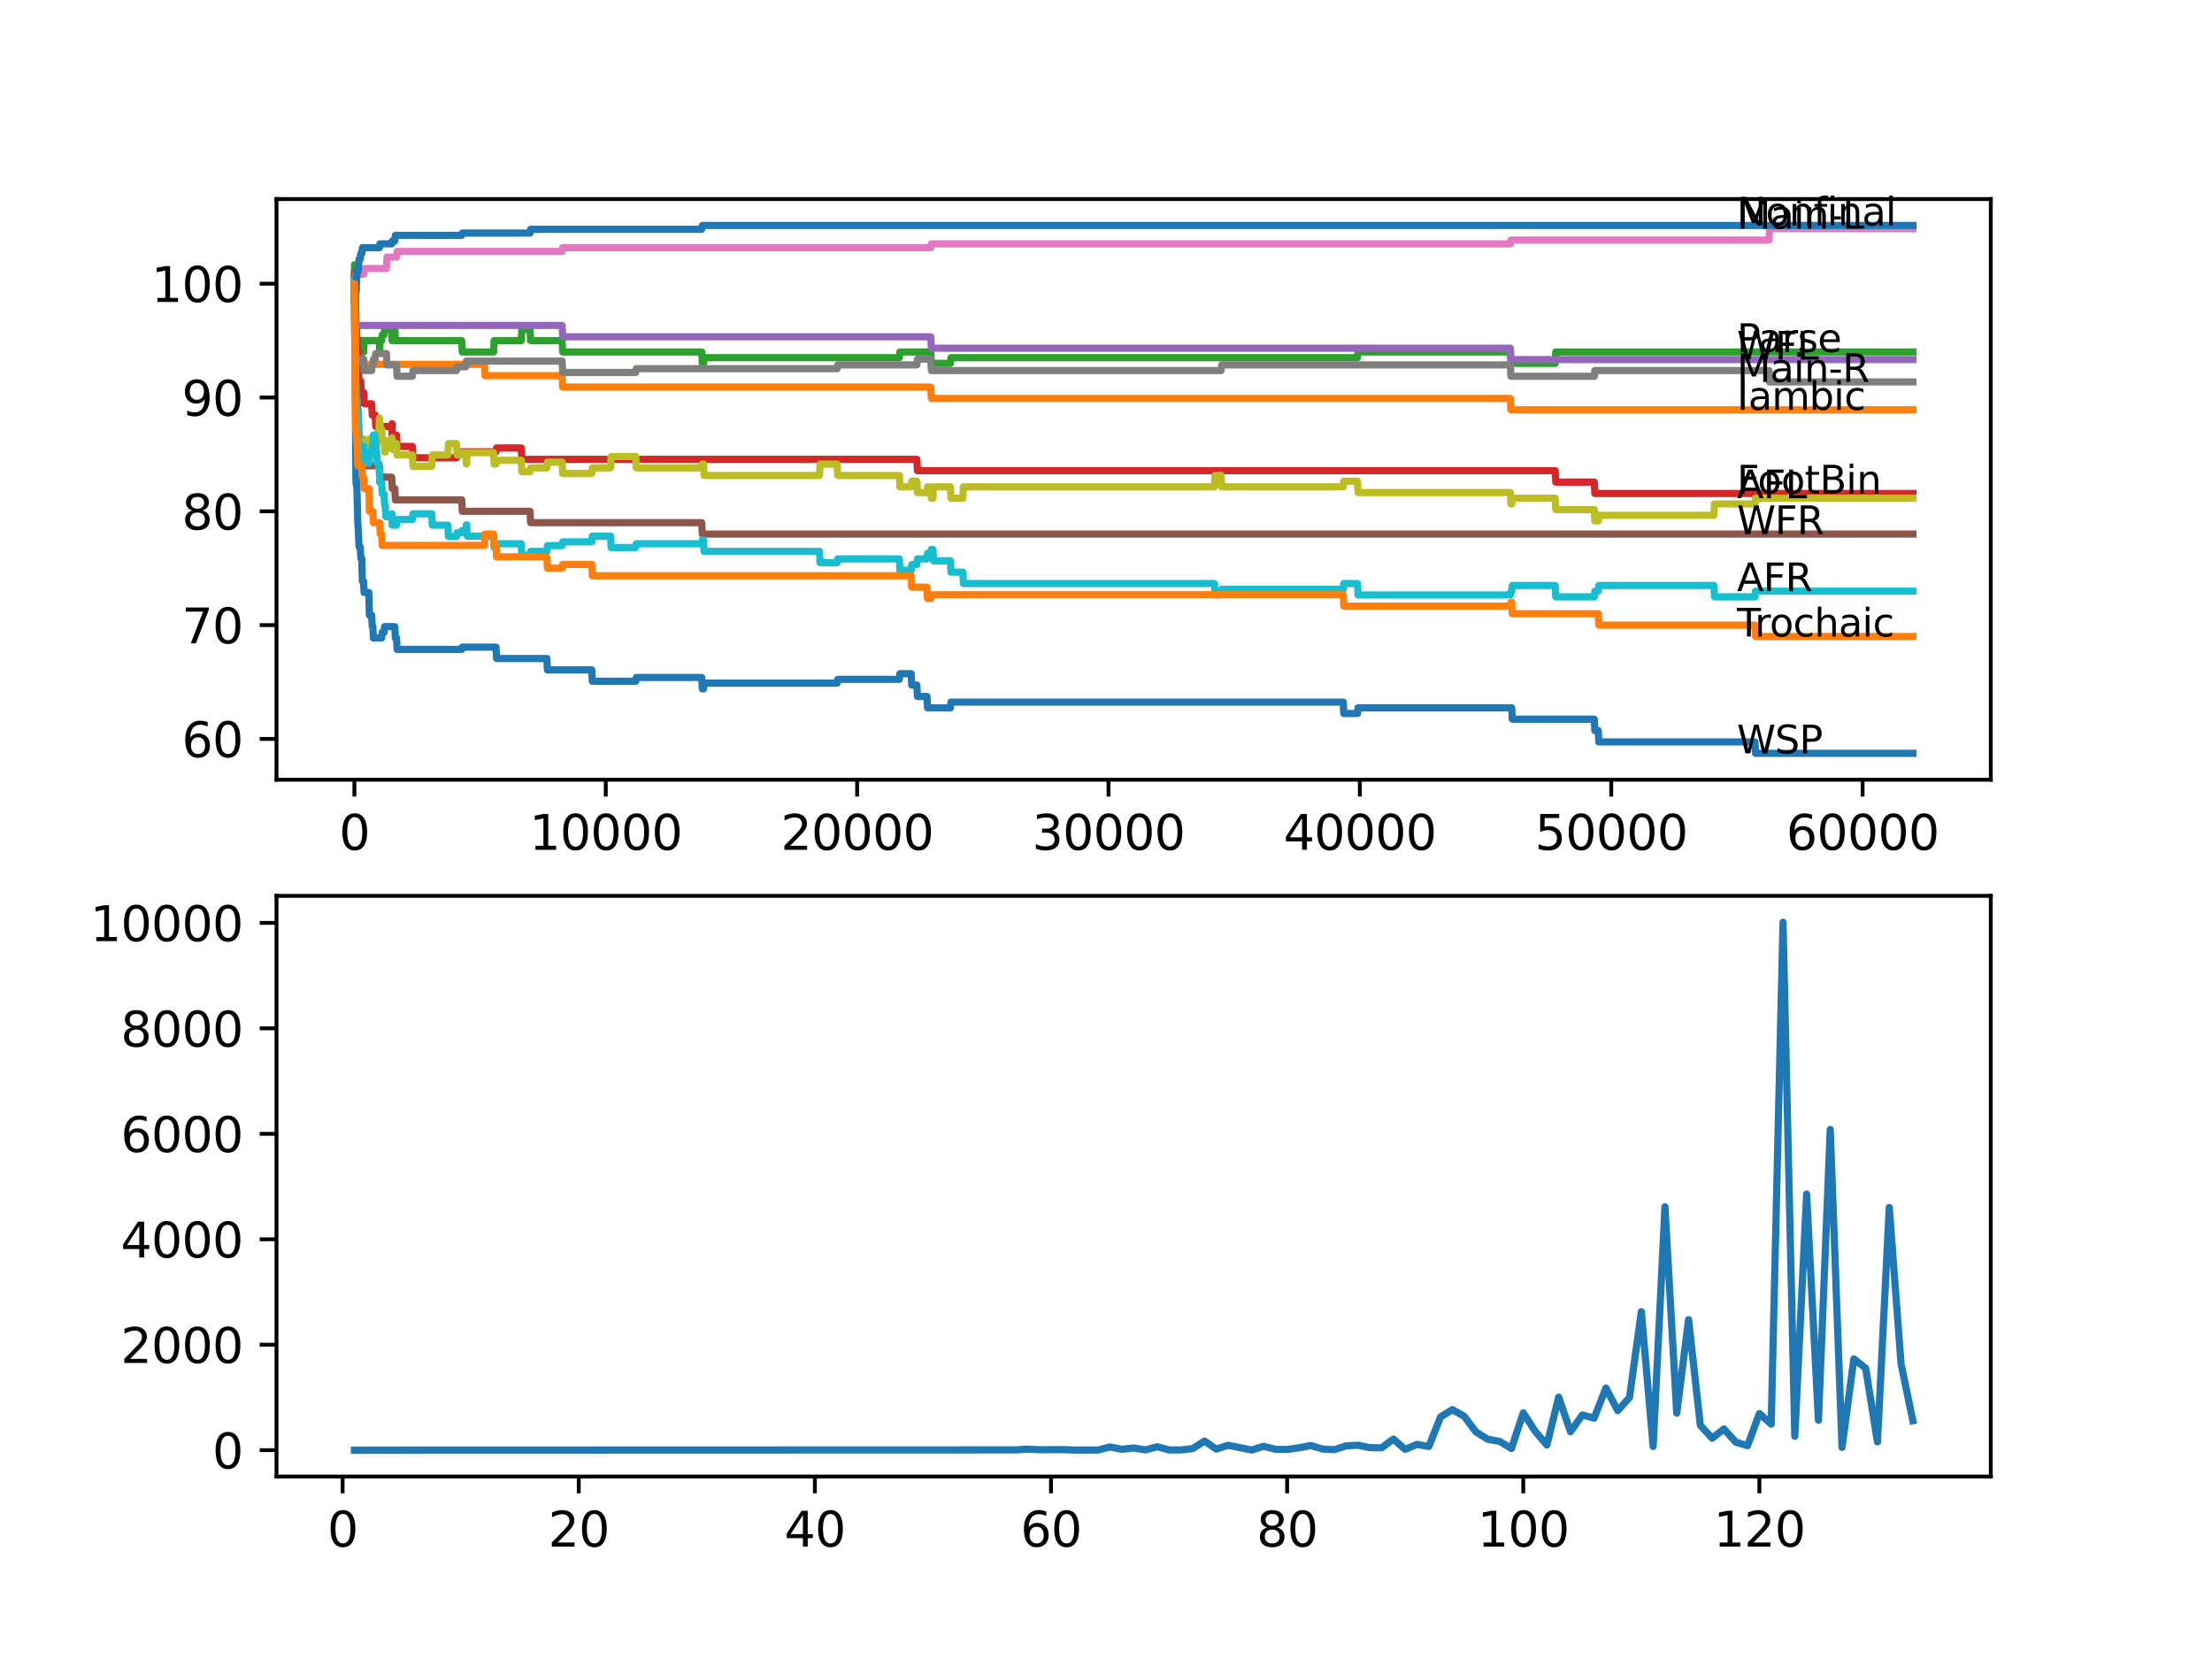 <?xml version="1.0" encoding="utf-8" standalone="no"?>
<!DOCTYPE svg PUBLIC "-//W3C//DTD SVG 1.1//EN"
  "http://www.w3.org/Graphics/SVG/1.1/DTD/svg11.dtd">
<svg xmlns:xlink="http://www.w3.org/1999/xlink" width="460.8pt" height="345.6pt" viewBox="0 0 460.8 345.6" xmlns="http://www.w3.org/2000/svg" version="1.1">
 <defs>
  <style type="text/css">*{stroke-linejoin: round; stroke-linecap: butt}</style>
 </defs>
 <g id="figure_1">
  <g id="patch_1">
   <path d="M 0 345.6 
L 460.8 345.6 
L 460.8 0 
L 0 0 
z
" style="fill: #ffffff"/>
  </g>
  <g id="axes_1">
   <g id="patch_2">
    <path d="M 57.6 162.432 
L 414.72 162.432 
L 414.72 41.472 
L 57.6 41.472 
z
" style="fill: #ffffff"/>
   </g>
   <g id="matplotlib.axis_1">
    <g id="xtick_1">
     <g id="line2d_1">
      <defs>
       <path id="m20000d097a" d="M 0 0 
L 0 3.5 
" style="stroke: #000000; stroke-width: 0.8"/>
      </defs>
      <g>
       <use xlink:href="#m20000d097a" x="73.827" y="162.432" style="stroke: #000000; stroke-width: 0.8"/>
      </g>
     </g>
     <g id="text_1">
      <!-- 0 -->
      <g transform="translate(70.646 177.03)scale(0.1 -0.1)">
       <defs>
        <path id="DejaVuSans-30" d="M 2034 4250 
Q 1547 4250 1301 3770 
Q 1056 3291 1056 2328 
Q 1056 1369 1301 889 
Q 1547 409 2034 409 
Q 2525 409 2770 889 
Q 3016 1369 3016 2328 
Q 3016 3291 2770 3770 
Q 2525 4250 2034 4250 
z
M 2034 4750 
Q 2819 4750 3233 4129 
Q 3647 3509 3647 2328 
Q 3647 1150 3233 529 
Q 2819 -91 2034 -91 
Q 1250 -91 836 529 
Q 422 1150 422 2328 
Q 422 3509 836 4129 
Q 1250 4750 2034 4750 
z
" transform="scale(0.016)"/>
       </defs>
       <use xlink:href="#DejaVuSans-30"/>
      </g>
     </g>
    </g>
    <g id="xtick_2">
     <g id="line2d_2">
      <g>
       <use xlink:href="#m20000d097a" x="126.192" y="162.432" style="stroke: #000000; stroke-width: 0.8"/>
      </g>
     </g>
     <g id="text_2">
      <!-- 10000 -->
      <g transform="translate(110.286 177.03)scale(0.1 -0.1)">
       <defs>
        <path id="DejaVuSans-31" d="M 794 531 
L 1825 531 
L 1825 4091 
L 703 3866 
L 703 4441 
L 1819 4666 
L 2450 4666 
L 2450 531 
L 3481 531 
L 3481 0 
L 794 0 
L 794 531 
z
" transform="scale(0.016)"/>
       </defs>
       <use xlink:href="#DejaVuSans-31"/>
       <use xlink:href="#DejaVuSans-30" x="63.623"/>
       <use xlink:href="#DejaVuSans-30" x="127.246"/>
       <use xlink:href="#DejaVuSans-30" x="190.869"/>
       <use xlink:href="#DejaVuSans-30" x="254.492"/>
      </g>
     </g>
    </g>
    <g id="xtick_3">
     <g id="line2d_3">
      <g>
       <use xlink:href="#m20000d097a" x="178.556" y="162.432" style="stroke: #000000; stroke-width: 0.8"/>
      </g>
     </g>
     <g id="text_3">
      <!-- 20000 -->
      <g transform="translate(162.65 177.03)scale(0.1 -0.1)">
       <defs>
        <path id="DejaVuSans-32" d="M 1228 531 
L 3431 531 
L 3431 0 
L 469 0 
L 469 531 
Q 828 903 1448 1529 
Q 2069 2156 2228 2338 
Q 2531 2678 2651 2914 
Q 2772 3150 2772 3378 
Q 2772 3750 2511 3984 
Q 2250 4219 1831 4219 
Q 1534 4219 1204 4116 
Q 875 4013 500 3803 
L 500 4441 
Q 881 4594 1212 4672 
Q 1544 4750 1819 4750 
Q 2544 4750 2975 4387 
Q 3406 4025 3406 3419 
Q 3406 3131 3298 2873 
Q 3191 2616 2906 2266 
Q 2828 2175 2409 1742 
Q 1991 1309 1228 531 
z
" transform="scale(0.016)"/>
       </defs>
       <use xlink:href="#DejaVuSans-32"/>
       <use xlink:href="#DejaVuSans-30" x="63.623"/>
       <use xlink:href="#DejaVuSans-30" x="127.246"/>
       <use xlink:href="#DejaVuSans-30" x="190.869"/>
       <use xlink:href="#DejaVuSans-30" x="254.492"/>
      </g>
     </g>
    </g>
    <g id="xtick_4">
     <g id="line2d_4">
      <g>
       <use xlink:href="#m20000d097a" x="230.921" y="162.432" style="stroke: #000000; stroke-width: 0.8"/>
      </g>
     </g>
     <g id="text_4">
      <!-- 30000 -->
      <g transform="translate(215.015 177.03)scale(0.1 -0.1)">
       <defs>
        <path id="DejaVuSans-33" d="M 2597 2516 
Q 3050 2419 3304 2112 
Q 3559 1806 3559 1356 
Q 3559 666 3084 287 
Q 2609 -91 1734 -91 
Q 1441 -91 1130 -33 
Q 819 25 488 141 
L 488 750 
Q 750 597 1062 519 
Q 1375 441 1716 441 
Q 2309 441 2620 675 
Q 2931 909 2931 1356 
Q 2931 1769 2642 2001 
Q 2353 2234 1838 2234 
L 1294 2234 
L 1294 2753 
L 1863 2753 
Q 2328 2753 2575 2939 
Q 2822 3125 2822 3475 
Q 2822 3834 2567 4026 
Q 2313 4219 1838 4219 
Q 1578 4219 1281 4162 
Q 984 4106 628 3988 
L 628 4550 
Q 988 4650 1302 4700 
Q 1616 4750 1894 4750 
Q 2613 4750 3031 4423 
Q 3450 4097 3450 3541 
Q 3450 3153 3228 2886 
Q 3006 2619 2597 2516 
z
" transform="scale(0.016)"/>
       </defs>
       <use xlink:href="#DejaVuSans-33"/>
       <use xlink:href="#DejaVuSans-30" x="63.623"/>
       <use xlink:href="#DejaVuSans-30" x="127.246"/>
       <use xlink:href="#DejaVuSans-30" x="190.869"/>
       <use xlink:href="#DejaVuSans-30" x="254.492"/>
      </g>
     </g>
    </g>
    <g id="xtick_5">
     <g id="line2d_5">
      <g>
       <use xlink:href="#m20000d097a" x="283.285" y="162.432" style="stroke: #000000; stroke-width: 0.8"/>
      </g>
     </g>
     <g id="text_5">
      <!-- 40000 -->
      <g transform="translate(267.379 177.03)scale(0.1 -0.1)">
       <defs>
        <path id="DejaVuSans-34" d="M 2419 4116 
L 825 1625 
L 2419 1625 
L 2419 4116 
z
M 2253 4666 
L 3047 4666 
L 3047 1625 
L 3713 1625 
L 3713 1100 
L 3047 1100 
L 3047 0 
L 2419 0 
L 2419 1100 
L 313 1100 
L 313 1709 
L 2253 4666 
z
" transform="scale(0.016)"/>
       </defs>
       <use xlink:href="#DejaVuSans-34"/>
       <use xlink:href="#DejaVuSans-30" x="63.623"/>
       <use xlink:href="#DejaVuSans-30" x="127.246"/>
       <use xlink:href="#DejaVuSans-30" x="190.869"/>
       <use xlink:href="#DejaVuSans-30" x="254.492"/>
      </g>
     </g>
    </g>
    <g id="xtick_6">
     <g id="line2d_6">
      <g>
       <use xlink:href="#m20000d097a" x="335.65" y="162.432" style="stroke: #000000; stroke-width: 0.8"/>
      </g>
     </g>
     <g id="text_6">
      <!-- 50000 -->
      <g transform="translate(319.744 177.03)scale(0.1 -0.1)">
       <defs>
        <path id="DejaVuSans-35" d="M 691 4666 
L 3169 4666 
L 3169 4134 
L 1269 4134 
L 1269 2991 
Q 1406 3038 1543 3061 
Q 1681 3084 1819 3084 
Q 2600 3084 3056 2656 
Q 3513 2228 3513 1497 
Q 3513 744 3044 326 
Q 2575 -91 1722 -91 
Q 1428 -91 1123 -41 
Q 819 9 494 109 
L 494 744 
Q 775 591 1075 516 
Q 1375 441 1709 441 
Q 2250 441 2565 725 
Q 2881 1009 2881 1497 
Q 2881 1984 2565 2268 
Q 2250 2553 1709 2553 
Q 1456 2553 1204 2497 
Q 953 2441 691 2322 
L 691 4666 
z
" transform="scale(0.016)"/>
       </defs>
       <use xlink:href="#DejaVuSans-35"/>
       <use xlink:href="#DejaVuSans-30" x="63.623"/>
       <use xlink:href="#DejaVuSans-30" x="127.246"/>
       <use xlink:href="#DejaVuSans-30" x="190.869"/>
       <use xlink:href="#DejaVuSans-30" x="254.492"/>
      </g>
     </g>
    </g>
    <g id="xtick_7">
     <g id="line2d_7">
      <g>
       <use xlink:href="#m20000d097a" x="388.014" y="162.432" style="stroke: #000000; stroke-width: 0.8"/>
      </g>
     </g>
     <g id="text_7">
      <!-- 60000 -->
      <g transform="translate(372.108 177.03)scale(0.1 -0.1)">
       <defs>
        <path id="DejaVuSans-36" d="M 2113 2584 
Q 1688 2584 1439 2293 
Q 1191 2003 1191 1497 
Q 1191 994 1439 701 
Q 1688 409 2113 409 
Q 2538 409 2786 701 
Q 3034 994 3034 1497 
Q 3034 2003 2786 2293 
Q 2538 2584 2113 2584 
z
M 3366 4563 
L 3366 3988 
Q 3128 4100 2886 4159 
Q 2644 4219 2406 4219 
Q 1781 4219 1451 3797 
Q 1122 3375 1075 2522 
Q 1259 2794 1537 2939 
Q 1816 3084 2150 3084 
Q 2853 3084 3261 2657 
Q 3669 2231 3669 1497 
Q 3669 778 3244 343 
Q 2819 -91 2113 -91 
Q 1303 -91 875 529 
Q 447 1150 447 2328 
Q 447 3434 972 4092 
Q 1497 4750 2381 4750 
Q 2619 4750 2861 4703 
Q 3103 4656 3366 4563 
z
" transform="scale(0.016)"/>
       </defs>
       <use xlink:href="#DejaVuSans-36"/>
       <use xlink:href="#DejaVuSans-30" x="63.623"/>
       <use xlink:href="#DejaVuSans-30" x="127.246"/>
       <use xlink:href="#DejaVuSans-30" x="190.869"/>
       <use xlink:href="#DejaVuSans-30" x="254.492"/>
      </g>
     </g>
    </g>
   </g>
   <g id="matplotlib.axis_2">
    <g id="ytick_1">
     <g id="line2d_8">
      <defs>
       <path id="me73f1a9aec" d="M 0 0 
L -3.5 0 
" style="stroke: #000000; stroke-width: 0.8"/>
      </defs>
      <g>
       <use xlink:href="#me73f1a9aec" x="57.6" y="153.931" style="stroke: #000000; stroke-width: 0.8"/>
      </g>
     </g>
     <g id="text_8">
      <!-- 60 -->
      <g transform="translate(37.875 157.73)scale(0.1 -0.1)">
       <use xlink:href="#DejaVuSans-36"/>
       <use xlink:href="#DejaVuSans-30" x="63.623"/>
      </g>
     </g>
    </g>
    <g id="ytick_2">
     <g id="line2d_9">
      <g>
       <use xlink:href="#me73f1a9aec" x="57.6" y="130.223" style="stroke: #000000; stroke-width: 0.8"/>
      </g>
     </g>
     <g id="text_9">
      <!-- 70 -->
      <g transform="translate(37.875 134.023)scale(0.1 -0.1)">
       <defs>
        <path id="DejaVuSans-37" d="M 525 4666 
L 3525 4666 
L 3525 4397 
L 1831 0 
L 1172 0 
L 2766 4134 
L 525 4134 
L 525 4666 
z
" transform="scale(0.016)"/>
       </defs>
       <use xlink:href="#DejaVuSans-37"/>
       <use xlink:href="#DejaVuSans-30" x="63.623"/>
      </g>
     </g>
    </g>
    <g id="ytick_3">
     <g id="line2d_10">
      <g>
       <use xlink:href="#me73f1a9aec" x="57.6" y="106.516" style="stroke: #000000; stroke-width: 0.8"/>
      </g>
     </g>
     <g id="text_10">
      <!-- 80 -->
      <g transform="translate(37.875 110.315)scale(0.1 -0.1)">
       <defs>
        <path id="DejaVuSans-38" d="M 2034 2216 
Q 1584 2216 1326 1975 
Q 1069 1734 1069 1313 
Q 1069 891 1326 650 
Q 1584 409 2034 409 
Q 2484 409 2743 651 
Q 3003 894 3003 1313 
Q 3003 1734 2745 1975 
Q 2488 2216 2034 2216 
z
M 1403 2484 
Q 997 2584 770 2862 
Q 544 3141 544 3541 
Q 544 4100 942 4425 
Q 1341 4750 2034 4750 
Q 2731 4750 3128 4425 
Q 3525 4100 3525 3541 
Q 3525 3141 3298 2862 
Q 3072 2584 2669 2484 
Q 3125 2378 3379 2068 
Q 3634 1759 3634 1313 
Q 3634 634 3220 271 
Q 2806 -91 2034 -91 
Q 1263 -91 848 271 
Q 434 634 434 1313 
Q 434 1759 690 2068 
Q 947 2378 1403 2484 
z
M 1172 3481 
Q 1172 3119 1398 2916 
Q 1625 2713 2034 2713 
Q 2441 2713 2670 2916 
Q 2900 3119 2900 3481 
Q 2900 3844 2670 4047 
Q 2441 4250 2034 4250 
Q 1625 4250 1398 4047 
Q 1172 3844 1172 3481 
z
" transform="scale(0.016)"/>
       </defs>
       <use xlink:href="#DejaVuSans-38"/>
       <use xlink:href="#DejaVuSans-30" x="63.623"/>
      </g>
     </g>
    </g>
    <g id="ytick_4">
     <g id="line2d_11">
      <g>
       <use xlink:href="#me73f1a9aec" x="57.6" y="82.808" style="stroke: #000000; stroke-width: 0.8"/>
      </g>
     </g>
     <g id="text_11">
      <!-- 90 -->
      <g transform="translate(37.875 86.607)scale(0.1 -0.1)">
       <defs>
        <path id="DejaVuSans-39" d="M 703 97 
L 703 672 
Q 941 559 1184 500 
Q 1428 441 1663 441 
Q 2288 441 2617 861 
Q 2947 1281 2994 2138 
Q 2813 1869 2534 1725 
Q 2256 1581 1919 1581 
Q 1219 1581 811 2004 
Q 403 2428 403 3163 
Q 403 3881 828 4315 
Q 1253 4750 1959 4750 
Q 2769 4750 3195 4129 
Q 3622 3509 3622 2328 
Q 3622 1225 3098 567 
Q 2575 -91 1691 -91 
Q 1453 -91 1209 -44 
Q 966 3 703 97 
z
M 1959 2075 
Q 2384 2075 2632 2365 
Q 2881 2656 2881 3163 
Q 2881 3666 2632 3958 
Q 2384 4250 1959 4250 
Q 1534 4250 1286 3958 
Q 1038 3666 1038 3163 
Q 1038 2656 1286 2365 
Q 1534 2075 1959 2075 
z
" transform="scale(0.016)"/>
       </defs>
       <use xlink:href="#DejaVuSans-39"/>
       <use xlink:href="#DejaVuSans-30" x="63.623"/>
      </g>
     </g>
    </g>
    <g id="ytick_5">
     <g id="line2d_12">
      <g>
       <use xlink:href="#me73f1a9aec" x="57.6" y="59.101" style="stroke: #000000; stroke-width: 0.8"/>
      </g>
     </g>
     <g id="text_12">
      <!-- 100 -->
      <g transform="translate(31.512 62.9)scale(0.1 -0.1)">
       <use xlink:href="#DejaVuSans-31"/>
       <use xlink:href="#DejaVuSans-30" x="63.623"/>
       <use xlink:href="#DejaVuSans-30" x="127.246"/>
      </g>
     </g>
    </g>
   </g>
   <g id="line2d_13">
    <path d="M 73.833 59.101 
L 73.985 79.173 
L 73.99 79.173 
L 74.142 99.72 
L 74.157 99.72 
L 74.184 98.534 
L 74.189 100.905 
L 74.267 99.72 
L 74.299 99.72 
L 74.419 104.461 
L 74.424 104.461 
L 74.545 109.203 
L 74.566 109.203 
L 74.681 111.573 
L 74.686 111.573 
L 74.801 113.944 
L 75.058 113.944 
L 75.173 116.315 
L 75.362 116.315 
L 75.482 121.056 
L 75.728 121.056 
L 75.844 123.427 
L 76.833 123.427 
L 76.954 128.169 
L 77.425 128.169 
L 77.54 130.539 
L 77.671 130.539 
L 77.786 132.91 
L 79.514 132.91 
L 79.629 131.725 
L 80.007 131.725 
L 80.122 130.539 
L 82.248 130.539 
L 82.363 132.91 
L 82.609 132.91 
L 82.724 135.281 
L 96.182 135.281 
L 96.297 134.807 
L 103.33 134.807 
L 103.445 137.178 
L 113.923 137.178 
L 114.038 139.548 
L 123.27 139.548 
L 123.385 141.919 
L 132.429 141.919 
L 132.544 141.129 
L 146.185 141.129 
L 146.3 143.5 
L 146.551 143.5 
L 146.666 142.314 
L 174.393 142.314 
L 174.509 141.524 
L 187.354 141.524 
L 187.469 140.339 
L 189.815 140.339 
L 189.93 142.709 
L 191.003 142.709 
L 191.119 145.08 
L 193.109 145.08 
L 193.224 147.451 
L 197.994 147.451 
L 198.109 146.265 
L 279.819 146.265 
L 279.934 148.636 
L 282.788 148.636 
L 282.903 147.451 
L 314.914 147.451 
L 315.029 149.822 
L 332.121 149.822 
L 332.236 152.192 
L 332.943 152.192 
L 333.058 154.563 
L 365.597 154.563 
L 365.712 156.934 
L 398.487 156.934 
L 398.487 156.934 
" clip-path="url(#p228f57b2f0)" style="fill: none; stroke: #1f77b4; stroke-width: 1.5; stroke-linecap: square"/>
   </g>
   <g id="line2d_14">
    <path d="M 73.833 59.101 
L 73.979 76.684 
L 73.985 76.684 
L 73.995 73.128 
L 74.047 80.635 
L 74.084 78.264 
L 74.252 78.264 
L 74.367 75.893 
L 100.926 75.893 
L 101.041 78.264 
L 117.101 78.264 
L 117.217 80.635 
L 193.904 80.635 
L 194.02 83.006 
L 314.636 83.006 
L 314.751 85.376 
L 398.487 85.376 
L 398.487 85.376 
" clip-path="url(#p228f57b2f0)" style="fill: none; stroke: #ff7f0e; stroke-width: 1.5; stroke-linecap: square"/>
   </g>
   <g id="line2d_15">
    <path d="M 73.833 57.915 
L 73.838 57.915 
L 73.859 55.149 
L 73.917 63.447 
L 73.922 63.447 
L 73.927 63.447 
L 74.006 68.188 
L 74.042 61.471 
L 74.047 61.471 
L 74.157 68.584 
L 74.168 67.398 
L 74.184 67.398 
L 74.236 69.769 
L 74.294 68.584 
L 74.299 68.584 
L 74.398 73.325 
L 74.414 70.954 
L 74.566 70.954 
L 74.629 73.325 
L 74.676 70.954 
L 74.686 70.954 
L 74.739 73.325 
L 74.796 70.954 
L 75.058 70.954 
L 75.147 73.325 
L 75.168 70.954 
L 75.388 70.954 
L 75.503 73.325 
L 75.749 73.325 
L 75.864 70.954 
L 79.038 70.954 
L 79.085 73.325 
L 79.148 70.954 
L 79.514 70.954 
L 79.629 69.769 
L 80.007 69.769 
L 80.122 68.584 
L 81.593 68.584 
L 81.672 70.954 
L 81.703 68.584 
L 82.248 68.584 
L 82.363 70.954 
L 96.182 70.954 
L 96.297 73.325 
L 102.816 73.325 
L 102.932 70.954 
L 108.592 70.954 
L 108.707 68.584 
L 110.425 68.584 
L 110.54 70.954 
L 117.101 70.954 
L 117.217 73.325 
L 146.185 73.325 
L 146.3 75.696 
L 146.551 75.696 
L 146.666 74.51 
L 187.354 74.51 
L 187.469 73.325 
L 193.904 73.325 
L 194.02 75.696 
L 197.994 75.696 
L 198.109 74.51 
L 282.788 74.51 
L 282.903 73.325 
L 314.636 73.325 
L 314.751 75.696 
L 323.978 75.696 
L 324.093 73.325 
L 398.487 73.325 
L 398.487 73.325 
" clip-path="url(#p228f57b2f0)" style="fill: none; stroke: #2ca02c; stroke-width: 1.5; stroke-linecap: square"/>
   </g>
   <g id="line2d_16">
    <path d="M 73.833 61.471 
L 73.869 61.471 
L 73.948 60.088 
L 73.953 62.459 
L 73.969 62.459 
L 73.974 62.459 
L 74.032 61.985 
L 74.037 64.356 
L 74.068 63.565 
L 74.074 63.565 
L 74.199 70.678 
L 74.398 70.678 
L 74.513 73.049 
L 74.629 73.049 
L 74.749 79.371 
L 75.147 79.371 
L 75.262 81.741 
L 75.749 81.741 
L 75.864 84.112 
L 77.425 84.112 
L 77.54 86.483 
L 78.163 86.483 
L 78.278 88.854 
L 81.593 88.854 
L 81.672 88.261 
L 81.677 90.632 
L 81.687 90.632 
L 82.609 90.632 
L 82.724 93.002 
L 85.913 93.002 
L 86.028 95.373 
L 95.098 95.373 
L 95.213 94.583 
L 96.182 94.583 
L 96.297 94.109 
L 103.33 94.109 
L 103.445 93.318 
L 108.592 93.318 
L 108.707 95.689 
L 191.003 95.689 
L 191.119 98.06 
L 323.978 98.06 
L 324.093 100.431 
L 332.121 100.431 
L 332.236 102.802 
L 398.487 102.802 
L 398.487 102.802 
" clip-path="url(#p228f57b2f0)" style="fill: none; stroke: #d62728; stroke-width: 1.5; stroke-linecap: square"/>
   </g>
   <g id="line2d_17">
    <path d="M 73.833 61.471 
L 73.843 61.471 
L 73.869 60.681 
L 73.875 63.052 
L 73.943 63.052 
L 73.974 63.052 
L 74.095 67.793 
L 117.101 67.793 
L 117.217 70.164 
L 193.904 70.164 
L 194.02 72.535 
L 314.636 72.535 
L 314.751 74.906 
L 398.487 74.906 
L 398.487 74.906 
" clip-path="url(#p228f57b2f0)" style="fill: none; stroke: #9467bd; stroke-width: 1.5; stroke-linecap: square"/>
   </g>
   <g id="line2d_18">
    <path d="M 73.833 57.915 
L 73.838 57.915 
L 73.848 56.73 
L 73.917 63.842 
L 73.922 63.842 
L 73.927 63.842 
L 73.932 62.657 
L 74.006 68.584 
L 74.016 68.584 
L 74.047 68.584 
L 74.173 75.696 
L 74.184 75.696 
L 74.309 82.808 
L 74.341 82.808 
L 74.456 85.179 
L 74.566 85.179 
L 74.681 87.55 
L 74.686 87.55 
L 74.807 92.291 
L 75.058 92.291 
L 75.173 94.662 
L 75.388 94.662 
L 75.503 97.033 
L 79.038 97.033 
L 79.153 99.403 
L 81.593 99.403 
L 81.708 101.774 
L 82.248 101.774 
L 82.363 104.145 
L 96.182 104.145 
L 96.297 106.516 
L 110.425 106.516 
L 110.54 108.886 
L 146.185 108.886 
L 146.3 111.257 
L 398.487 111.257 
L 398.487 111.257 
" clip-path="url(#p228f57b2f0)" style="fill: none; stroke: #8c564b; stroke-width: 1.5; stroke-linecap: square"/>
   </g>
   <g id="line2d_19">
    <path d="M 73.833 61.471 
L 73.869 58.31 
L 73.948 60.088 
L 73.974 60.088 
L 74.037 62.459 
L 74.084 60.681 
L 74.121 60.681 
L 74.236 57.125 
L 75.77 57.125 
L 75.885 55.94 
L 80.493 55.94 
L 80.609 53.569 
L 82.609 53.569 
L 82.724 52.383 
L 117.101 52.383 
L 117.217 51.593 
L 193.904 51.593 
L 194.02 50.803 
L 314.636 50.803 
L 314.751 50.013 
L 368.519 50.013 
L 368.634 47.642 
L 398.487 47.642 
L 398.487 47.642 
" clip-path="url(#p228f57b2f0)" style="fill: none; stroke: #e377c2; stroke-width: 1.5; stroke-linecap: square"/>
   </g>
   <g id="line2d_20">
    <path d="M 73.833 59.101 
L 73.906 69.967 
L 73.958 67.793 
L 73.974 67.793 
L 74.037 67.319 
L 74.042 69.69 
L 74.058 69.097 
L 74.178 75.419 
L 74.566 75.419 
L 74.681 74.827 
L 75.77 74.827 
L 75.885 77.197 
L 77.425 77.197 
L 77.54 76.012 
L 77.687 76.012 
L 77.802 74.827 
L 78.163 74.827 
L 78.278 73.641 
L 80.493 73.641 
L 80.609 76.012 
L 82.609 76.012 
L 82.724 78.383 
L 85.913 78.383 
L 86.028 77.197 
L 95.098 77.197 
L 95.213 76.407 
L 97.051 76.407 
L 97.166 75.222 
L 117.101 75.222 
L 117.217 77.592 
L 132.429 77.592 
L 132.544 76.802 
L 174.393 76.802 
L 174.509 76.012 
L 191.003 76.012 
L 191.119 74.827 
L 193.904 74.827 
L 194.02 77.197 
L 254.385 77.197 
L 254.501 76.012 
L 314.636 76.012 
L 314.751 78.383 
L 332.121 78.383 
L 332.236 77.197 
L 368.519 77.197 
L 368.634 79.568 
L 398.487 79.568 
L 398.487 79.568 
" clip-path="url(#p228f57b2f0)" style="fill: none; stroke: #7f7f7f; stroke-width: 1.5; stroke-linecap: square"/>
   </g>
   <g id="line2d_21">
    <path d="M 73.833 61.471 
L 73.838 60.681 
L 73.901 67.201 
L 73.911 66.015 
L 73.927 65.62 
L 73.943 69.571 
L 73.948 69.571 
L 74.095 86.088 
L 74.131 84.112 
L 74.163 88.854 
L 74.194 87.668 
L 74.299 91.619 
L 74.309 90.434 
L 74.341 90.434 
L 74.398 89.249 
L 74.403 91.619 
L 74.451 90.434 
L 74.524 90.434 
L 74.629 88.656 
L 74.749 93.793 
L 75.058 93.793 
L 75.147 92.607 
L 75.152 94.978 
L 75.163 94.978 
L 75.362 94.978 
L 75.482 92.607 
L 75.728 92.607 
L 75.749 91.422 
L 75.775 96.163 
L 75.823 96.163 
L 75.927 96.163 
L 76.043 93.793 
L 76.833 93.793 
L 76.954 91.422 
L 77.425 91.422 
L 77.54 93.793 
L 77.671 93.793 
L 77.687 92.607 
L 77.692 94.978 
L 77.776 94.978 
L 78.074 94.978 
L 78.163 92.607 
L 78.184 94.978 
L 78.231 94.978 
L 78.347 92.607 
L 78.467 92.607 
L 78.582 90.237 
L 78.928 90.237 
L 79.043 87.075 
L 79.085 87.075 
L 79.2 89.446 
L 79.514 89.446 
L 79.629 91.817 
L 80.007 91.817 
L 80.122 94.188 
L 80.258 94.188 
L 80.373 91.817 
L 81.593 91.817 
L 81.672 91.224 
L 81.677 93.595 
L 81.687 93.595 
L 82.248 93.595 
L 82.363 92.41 
L 82.609 92.41 
L 82.724 94.78 
L 85.913 94.78 
L 86.028 97.151 
L 89.94 97.151 
L 90.055 94.78 
L 93.297 94.78 
L 93.412 92.41 
L 95.098 92.41 
L 95.213 94.78 
L 96.182 94.78 
L 96.297 94.306 
L 97.051 94.306 
L 97.166 96.677 
L 97.219 96.677 
L 97.334 94.306 
L 102.816 94.306 
L 102.932 96.677 
L 103.33 96.677 
L 103.445 95.887 
L 108.592 95.887 
L 108.707 98.258 
L 110.425 98.258 
L 110.54 97.467 
L 113.923 97.467 
L 114.038 96.282 
L 117.101 96.282 
L 117.217 98.653 
L 123.27 98.653 
L 123.385 97.467 
L 127.192 97.467 
L 127.307 95.097 
L 132.429 95.097 
L 132.544 97.467 
L 146.185 97.467 
L 146.3 96.677 
L 146.551 96.677 
L 146.666 99.048 
L 170.717 99.048 
L 170.833 96.677 
L 174.393 96.677 
L 174.509 99.048 
L 187.354 99.048 
L 187.469 101.419 
L 189.815 101.419 
L 189.93 100.233 
L 191.003 100.233 
L 191.119 102.604 
L 193.109 102.604 
L 193.224 101.419 
L 193.904 101.419 
L 194.02 103.789 
L 194.35 103.789 
L 194.465 101.419 
L 197.994 101.419 
L 198.109 103.789 
L 200.581 103.789 
L 200.696 101.419 
L 253.008 101.419 
L 253.123 99.048 
L 254.385 99.048 
L 254.501 101.419 
L 279.819 101.419 
L 279.934 100.233 
L 282.788 100.233 
L 282.903 102.604 
L 314.636 102.604 
L 314.751 104.975 
L 314.914 104.975 
L 315.029 103.789 
L 323.978 103.789 
L 324.093 106.16 
L 332.121 106.16 
L 332.236 108.531 
L 332.943 108.531 
L 333.058 107.345 
L 357.041 107.345 
L 357.156 104.975 
L 365.597 104.975 
L 365.712 103.789 
L 398.487 103.789 
L 398.487 103.789 
" clip-path="url(#p228f57b2f0)" style="fill: none; stroke: #bcbd22; stroke-width: 1.5; stroke-linecap: square"/>
   </g>
   <g id="line2d_22">
    <path d="M 73.833 59.101 
L 73.843 58.31 
L 73.88 66.41 
L 73.896 66.015 
L 73.953 64.83 
L 74.037 80.951 
L 74.047 80.951 
L 74.074 79.766 
L 74.079 82.136 
L 74.157 80.161 
L 74.278 86.483 
L 74.398 86.483 
L 74.424 88.854 
L 74.508 87.668 
L 74.524 87.668 
L 74.629 85.89 
L 74.754 93.002 
L 75.147 93.002 
L 75.262 95.373 
L 75.362 95.373 
L 75.477 94.188 
L 75.728 94.188 
L 75.749 93.002 
L 75.755 95.373 
L 75.838 94.188 
L 75.927 94.188 
L 76.043 96.559 
L 76.833 96.559 
L 76.954 94.188 
L 77.425 94.188 
L 77.54 93.002 
L 77.671 93.002 
L 77.791 90.632 
L 78.074 90.632 
L 78.163 93.002 
L 78.184 91.817 
L 78.231 91.817 
L 78.347 94.188 
L 78.467 94.188 
L 78.582 96.559 
L 78.928 96.559 
L 79.038 98.929 
L 79.085 98.139 
L 79.09 100.51 
L 79.137 100.51 
L 79.514 100.51 
L 79.629 102.881 
L 80.007 102.881 
L 80.122 105.251 
L 80.258 105.251 
L 80.373 107.622 
L 81.593 107.622 
L 81.672 107.029 
L 81.677 109.4 
L 81.687 109.4 
L 82.609 109.4 
L 82.724 108.215 
L 85.913 108.215 
L 86.028 107.029 
L 89.94 107.029 
L 90.055 109.4 
L 93.297 109.4 
L 93.412 111.771 
L 95.098 111.771 
L 95.213 110.981 
L 96.182 110.981 
L 96.297 110.506 
L 97.051 110.506 
L 97.166 109.321 
L 97.219 109.321 
L 97.334 111.692 
L 102.816 111.692 
L 102.932 114.063 
L 103.33 114.063 
L 103.445 113.272 
L 108.592 113.272 
L 108.707 115.643 
L 110.425 115.643 
L 110.54 114.853 
L 113.923 114.853 
L 114.038 113.667 
L 117.101 113.667 
L 117.217 112.877 
L 123.27 112.877 
L 123.385 111.692 
L 127.192 111.692 
L 127.307 114.063 
L 132.429 114.063 
L 132.544 113.272 
L 146.185 113.272 
L 146.3 112.482 
L 146.551 112.482 
L 146.666 114.853 
L 170.717 114.853 
L 170.833 117.224 
L 174.393 117.224 
L 174.509 116.433 
L 187.354 116.433 
L 187.469 118.804 
L 189.815 118.804 
L 189.93 117.619 
L 191.003 117.619 
L 191.119 116.433 
L 193.109 116.433 
L 193.224 115.248 
L 193.904 115.248 
L 194.02 114.458 
L 194.35 114.458 
L 194.465 116.829 
L 197.994 116.829 
L 198.109 119.199 
L 200.581 119.199 
L 200.696 121.57 
L 253.008 121.57 
L 253.123 123.941 
L 254.385 123.941 
L 254.501 122.755 
L 279.819 122.755 
L 279.934 121.57 
L 282.788 121.57 
L 282.903 123.941 
L 314.636 123.941 
L 314.751 123.151 
L 314.914 123.151 
L 315.029 121.965 
L 323.978 121.965 
L 324.093 124.336 
L 332.121 124.336 
L 332.236 123.151 
L 332.943 123.151 
L 333.058 121.965 
L 357.041 121.965 
L 357.156 124.336 
L 365.597 124.336 
L 365.712 123.151 
L 398.487 123.151 
L 398.487 123.151 
" clip-path="url(#p228f57b2f0)" style="fill: none; stroke: #17becf; stroke-width: 1.5; stroke-linecap: square"/>
   </g>
   <g id="line2d_23">
    <path d="M 73.833 61.471 
L 73.838 61.471 
L 73.958 65.818 
L 73.979 65.818 
L 74.11 60.879 
L 74.184 60.879 
L 74.304 57.718 
L 74.341 57.718 
L 74.456 56.532 
L 74.566 56.532 
L 74.681 55.94 
L 74.686 55.94 
L 74.801 53.964 
L 75.058 53.964 
L 75.173 52.779 
L 75.388 52.779 
L 75.503 51.593 
L 79.038 51.593 
L 79.153 50.803 
L 81.593 50.803 
L 81.708 50.21 
L 82.248 50.21 
L 82.363 49.025 
L 96.182 49.025 
L 96.297 48.551 
L 110.425 48.551 
L 110.54 47.76 
L 146.185 47.76 
L 146.3 46.97 
L 398.487 46.97 
L 398.487 46.97 
" clip-path="url(#p228f57b2f0)" style="fill: none; stroke: #1f77b4; stroke-width: 1.5; stroke-linecap: square"/>
   </g>
   <g id="line2d_24">
    <path d="M 73.833 59.101 
L 73.838 59.101 
L 73.964 78.659 
L 73.979 75.103 
L 73.985 75.103 
L 74.126 89.92 
L 74.252 89.92 
L 74.367 92.291 
L 74.424 92.291 
L 74.545 97.033 
L 75.362 97.033 
L 75.477 99.403 
L 75.728 99.403 
L 75.844 101.774 
L 76.833 101.774 
L 76.954 106.516 
L 77.671 106.516 
L 77.786 108.886 
L 79.085 108.886 
L 79.2 111.257 
L 79.514 111.257 
L 79.629 113.628 
L 100.926 113.628 
L 101.041 111.257 
L 102.816 111.257 
L 102.932 113.628 
L 103.33 113.628 
L 103.445 115.999 
L 113.923 115.999 
L 114.038 118.369 
L 117.101 118.369 
L 117.217 117.579 
L 123.27 117.579 
L 123.385 119.95 
L 189.815 119.95 
L 189.93 122.321 
L 193.109 122.321 
L 193.224 124.692 
L 193.904 124.692 
L 194.02 123.901 
L 279.819 123.901 
L 279.934 126.272 
L 314.636 126.272 
L 314.751 125.482 
L 314.914 125.482 
L 315.029 127.853 
L 332.943 127.853 
L 333.058 130.223 
L 365.597 130.223 
L 365.712 132.594 
L 398.487 132.594 
L 398.487 132.594 
" clip-path="url(#p228f57b2f0)" style="fill: none; stroke: #ff7f0e; stroke-width: 1.5; stroke-linecap: square"/>
   </g>
   <g id="patch_3">
    <path d="M 57.6 162.432 
L 57.6 41.472 
" style="fill: none; stroke: #000000; stroke-width: 0.8; stroke-linejoin: miter; stroke-linecap: square"/>
   </g>
   <g id="patch_4">
    <path d="M 414.72 162.432 
L 414.72 41.472 
" style="fill: none; stroke: #000000; stroke-width: 0.8; stroke-linejoin: miter; stroke-linecap: square"/>
   </g>
   <g id="patch_5">
    <path d="M 57.6 162.432 
L 414.72 162.432 
" style="fill: none; stroke: #000000; stroke-width: 0.8; stroke-linejoin: miter; stroke-linecap: square"/>
   </g>
   <g id="patch_6">
    <path d="M 57.6 41.472 
L 414.72 41.472 
" style="fill: none; stroke: #000000; stroke-width: 0.8; stroke-linejoin: miter; stroke-linecap: square"/>
   </g>
   <g id="text_13">
    <!-- WSP -->
    <g transform="translate(361.832 156.934)scale(0.08 -0.08)">
     <defs>
      <path id="DejaVuSans-57" d="M 213 4666 
L 850 4666 
L 1831 722 
L 2809 4666 
L 3519 4666 
L 4500 722 
L 5478 4666 
L 6119 4666 
L 4947 0 
L 4153 0 
L 3169 4050 
L 2175 0 
L 1381 0 
L 213 4666 
z
" transform="scale(0.016)"/>
      <path id="DejaVuSans-53" d="M 3425 4513 
L 3425 3897 
Q 3066 4069 2747 4153 
Q 2428 4238 2131 4238 
Q 1616 4238 1336 4038 
Q 1056 3838 1056 3469 
Q 1056 3159 1242 3001 
Q 1428 2844 1947 2747 
L 2328 2669 
Q 3034 2534 3370 2195 
Q 3706 1856 3706 1288 
Q 3706 609 3251 259 
Q 2797 -91 1919 -91 
Q 1588 -91 1214 -16 
Q 841 59 441 206 
L 441 856 
Q 825 641 1194 531 
Q 1563 422 1919 422 
Q 2459 422 2753 634 
Q 3047 847 3047 1241 
Q 3047 1584 2836 1778 
Q 2625 1972 2144 2069 
L 1759 2144 
Q 1053 2284 737 2584 
Q 422 2884 422 3419 
Q 422 4038 858 4394 
Q 1294 4750 2059 4750 
Q 2388 4750 2728 4690 
Q 3069 4631 3425 4513 
z
" transform="scale(0.016)"/>
      <path id="DejaVuSans-50" d="M 1259 4147 
L 1259 2394 
L 2053 2394 
Q 2494 2394 2734 2622 
Q 2975 2850 2975 3272 
Q 2975 3691 2734 3919 
Q 2494 4147 2053 4147 
L 1259 4147 
z
M 628 4666 
L 2053 4666 
Q 2838 4666 3239 4311 
Q 3641 3956 3641 3272 
Q 3641 2581 3239 2228 
Q 2838 1875 2053 1875 
L 1259 1875 
L 1259 0 
L 628 0 
L 628 4666 
z
" transform="scale(0.016)"/>
     </defs>
     <use xlink:href="#DejaVuSans-57"/>
     <use xlink:href="#DejaVuSans-53" x="98.877"/>
     <use xlink:href="#DejaVuSans-50" x="162.354"/>
    </g>
   </g>
   <g id="text_14">
    <!-- Iambic -->
    <g transform="translate(361.832 85.376)scale(0.08 -0.08)">
     <defs>
      <path id="DejaVuSans-49" d="M 628 4666 
L 1259 4666 
L 1259 0 
L 628 0 
L 628 4666 
z
" transform="scale(0.016)"/>
      <path id="DejaVuSans-61" d="M 2194 1759 
Q 1497 1759 1228 1600 
Q 959 1441 959 1056 
Q 959 750 1161 570 
Q 1363 391 1709 391 
Q 2188 391 2477 730 
Q 2766 1069 2766 1631 
L 2766 1759 
L 2194 1759 
z
M 3341 1997 
L 3341 0 
L 2766 0 
L 2766 531 
Q 2569 213 2275 61 
Q 1981 -91 1556 -91 
Q 1019 -91 701 211 
Q 384 513 384 1019 
Q 384 1609 779 1909 
Q 1175 2209 1959 2209 
L 2766 2209 
L 2766 2266 
Q 2766 2663 2505 2880 
Q 2244 3097 1772 3097 
Q 1472 3097 1187 3025 
Q 903 2953 641 2809 
L 641 3341 
Q 956 3463 1253 3523 
Q 1550 3584 1831 3584 
Q 2591 3584 2966 3190 
Q 3341 2797 3341 1997 
z
" transform="scale(0.016)"/>
      <path id="DejaVuSans-6d" d="M 3328 2828 
Q 3544 3216 3844 3400 
Q 4144 3584 4550 3584 
Q 5097 3584 5394 3201 
Q 5691 2819 5691 2113 
L 5691 0 
L 5113 0 
L 5113 2094 
Q 5113 2597 4934 2840 
Q 4756 3084 4391 3084 
Q 3944 3084 3684 2787 
Q 3425 2491 3425 1978 
L 3425 0 
L 2847 0 
L 2847 2094 
Q 2847 2600 2669 2842 
Q 2491 3084 2119 3084 
Q 1678 3084 1418 2786 
Q 1159 2488 1159 1978 
L 1159 0 
L 581 0 
L 581 3500 
L 1159 3500 
L 1159 2956 
Q 1356 3278 1631 3431 
Q 1906 3584 2284 3584 
Q 2666 3584 2933 3390 
Q 3200 3197 3328 2828 
z
" transform="scale(0.016)"/>
      <path id="DejaVuSans-62" d="M 3116 1747 
Q 3116 2381 2855 2742 
Q 2594 3103 2138 3103 
Q 1681 3103 1420 2742 
Q 1159 2381 1159 1747 
Q 1159 1113 1420 752 
Q 1681 391 2138 391 
Q 2594 391 2855 752 
Q 3116 1113 3116 1747 
z
M 1159 2969 
Q 1341 3281 1617 3432 
Q 1894 3584 2278 3584 
Q 2916 3584 3314 3078 
Q 3713 2572 3713 1747 
Q 3713 922 3314 415 
Q 2916 -91 2278 -91 
Q 1894 -91 1617 61 
Q 1341 213 1159 525 
L 1159 0 
L 581 0 
L 581 4863 
L 1159 4863 
L 1159 2969 
z
" transform="scale(0.016)"/>
      <path id="DejaVuSans-69" d="M 603 3500 
L 1178 3500 
L 1178 0 
L 603 0 
L 603 3500 
z
M 603 4863 
L 1178 4863 
L 1178 4134 
L 603 4134 
L 603 4863 
z
" transform="scale(0.016)"/>
      <path id="DejaVuSans-63" d="M 3122 3366 
L 3122 2828 
Q 2878 2963 2633 3030 
Q 2388 3097 2138 3097 
Q 1578 3097 1268 2742 
Q 959 2388 959 1747 
Q 959 1106 1268 751 
Q 1578 397 2138 397 
Q 2388 397 2633 464 
Q 2878 531 3122 666 
L 3122 134 
Q 2881 22 2623 -34 
Q 2366 -91 2075 -91 
Q 1284 -91 818 406 
Q 353 903 353 1747 
Q 353 2603 823 3093 
Q 1294 3584 2113 3584 
Q 2378 3584 2631 3529 
Q 2884 3475 3122 3366 
z
" transform="scale(0.016)"/>
     </defs>
     <use xlink:href="#DejaVuSans-49"/>
     <use xlink:href="#DejaVuSans-61" x="29.492"/>
     <use xlink:href="#DejaVuSans-6d" x="90.771"/>
     <use xlink:href="#DejaVuSans-62" x="188.184"/>
     <use xlink:href="#DejaVuSans-69" x="251.66"/>
     <use xlink:href="#DejaVuSans-63" x="279.443"/>
    </g>
   </g>
   <g id="text_15">
    <!-- Parse -->
    <g transform="translate(361.832 73.325)scale(0.08 -0.08)">
     <defs>
      <path id="DejaVuSans-72" d="M 2631 2963 
Q 2534 3019 2420 3045 
Q 2306 3072 2169 3072 
Q 1681 3072 1420 2755 
Q 1159 2438 1159 1844 
L 1159 0 
L 581 0 
L 581 3500 
L 1159 3500 
L 1159 2956 
Q 1341 3275 1631 3429 
Q 1922 3584 2338 3584 
Q 2397 3584 2469 3576 
Q 2541 3569 2628 3553 
L 2631 2963 
z
" transform="scale(0.016)"/>
      <path id="DejaVuSans-73" d="M 2834 3397 
L 2834 2853 
Q 2591 2978 2328 3040 
Q 2066 3103 1784 3103 
Q 1356 3103 1142 2972 
Q 928 2841 928 2578 
Q 928 2378 1081 2264 
Q 1234 2150 1697 2047 
L 1894 2003 
Q 2506 1872 2764 1633 
Q 3022 1394 3022 966 
Q 3022 478 2636 193 
Q 2250 -91 1575 -91 
Q 1294 -91 989 -36 
Q 684 19 347 128 
L 347 722 
Q 666 556 975 473 
Q 1284 391 1588 391 
Q 1994 391 2212 530 
Q 2431 669 2431 922 
Q 2431 1156 2273 1281 
Q 2116 1406 1581 1522 
L 1381 1569 
Q 847 1681 609 1914 
Q 372 2147 372 2553 
Q 372 3047 722 3315 
Q 1072 3584 1716 3584 
Q 2034 3584 2315 3537 
Q 2597 3491 2834 3397 
z
" transform="scale(0.016)"/>
      <path id="DejaVuSans-65" d="M 3597 1894 
L 3597 1613 
L 953 1613 
Q 991 1019 1311 708 
Q 1631 397 2203 397 
Q 2534 397 2845 478 
Q 3156 559 3463 722 
L 3463 178 
Q 3153 47 2828 -22 
Q 2503 -91 2169 -91 
Q 1331 -91 842 396 
Q 353 884 353 1716 
Q 353 2575 817 3079 
Q 1281 3584 2069 3584 
Q 2775 3584 3186 3129 
Q 3597 2675 3597 1894 
z
M 3022 2063 
Q 3016 2534 2758 2815 
Q 2500 3097 2075 3097 
Q 1594 3097 1305 2825 
Q 1016 2553 972 2059 
L 3022 2063 
z
" transform="scale(0.016)"/>
     </defs>
     <use xlink:href="#DejaVuSans-50"/>
     <use xlink:href="#DejaVuSans-61" x="55.803"/>
     <use xlink:href="#DejaVuSans-72" x="117.082"/>
     <use xlink:href="#DejaVuSans-73" x="158.195"/>
     <use xlink:href="#DejaVuSans-65" x="210.295"/>
    </g>
   </g>
   <g id="text_16">
    <!-- FootBin -->
    <g transform="translate(361.832 102.802)scale(0.08 -0.08)">
     <defs>
      <path id="DejaVuSans-46" d="M 628 4666 
L 3309 4666 
L 3309 4134 
L 1259 4134 
L 1259 2759 
L 3109 2759 
L 3109 2228 
L 1259 2228 
L 1259 0 
L 628 0 
L 628 4666 
z
" transform="scale(0.016)"/>
      <path id="DejaVuSans-6f" d="M 1959 3097 
Q 1497 3097 1228 2736 
Q 959 2375 959 1747 
Q 959 1119 1226 758 
Q 1494 397 1959 397 
Q 2419 397 2687 759 
Q 2956 1122 2956 1747 
Q 2956 2369 2687 2733 
Q 2419 3097 1959 3097 
z
M 1959 3584 
Q 2709 3584 3137 3096 
Q 3566 2609 3566 1747 
Q 3566 888 3137 398 
Q 2709 -91 1959 -91 
Q 1206 -91 779 398 
Q 353 888 353 1747 
Q 353 2609 779 3096 
Q 1206 3584 1959 3584 
z
" transform="scale(0.016)"/>
      <path id="DejaVuSans-74" d="M 1172 4494 
L 1172 3500 
L 2356 3500 
L 2356 3053 
L 1172 3053 
L 1172 1153 
Q 1172 725 1289 603 
Q 1406 481 1766 481 
L 2356 481 
L 2356 0 
L 1766 0 
Q 1100 0 847 248 
Q 594 497 594 1153 
L 594 3053 
L 172 3053 
L 172 3500 
L 594 3500 
L 594 4494 
L 1172 4494 
z
" transform="scale(0.016)"/>
      <path id="DejaVuSans-42" d="M 1259 2228 
L 1259 519 
L 2272 519 
Q 2781 519 3026 730 
Q 3272 941 3272 1375 
Q 3272 1813 3026 2020 
Q 2781 2228 2272 2228 
L 1259 2228 
z
M 1259 4147 
L 1259 2741 
L 2194 2741 
Q 2656 2741 2882 2914 
Q 3109 3088 3109 3444 
Q 3109 3797 2882 3972 
Q 2656 4147 2194 4147 
L 1259 4147 
z
M 628 4666 
L 2241 4666 
Q 2963 4666 3353 4366 
Q 3744 4066 3744 3513 
Q 3744 3084 3544 2831 
Q 3344 2578 2956 2516 
Q 3422 2416 3680 2098 
Q 3938 1781 3938 1306 
Q 3938 681 3513 340 
Q 3088 0 2303 0 
L 628 0 
L 628 4666 
z
" transform="scale(0.016)"/>
      <path id="DejaVuSans-6e" d="M 3513 2113 
L 3513 0 
L 2938 0 
L 2938 2094 
Q 2938 2591 2744 2837 
Q 2550 3084 2163 3084 
Q 1697 3084 1428 2787 
Q 1159 2491 1159 1978 
L 1159 0 
L 581 0 
L 581 3500 
L 1159 3500 
L 1159 2956 
Q 1366 3272 1645 3428 
Q 1925 3584 2291 3584 
Q 2894 3584 3203 3211 
Q 3513 2838 3513 2113 
z
" transform="scale(0.016)"/>
     </defs>
     <use xlink:href="#DejaVuSans-46"/>
     <use xlink:href="#DejaVuSans-6f" x="53.895"/>
     <use xlink:href="#DejaVuSans-6f" x="115.076"/>
     <use xlink:href="#DejaVuSans-74" x="176.258"/>
     <use xlink:href="#DejaVuSans-42" x="215.467"/>
     <use xlink:href="#DejaVuSans-69" x="284.07"/>
     <use xlink:href="#DejaVuSans-6e" x="311.854"/>
    </g>
   </g>
   <g id="text_17">
    <!-- WFL -->
    <g transform="translate(361.832 74.906)scale(0.08 -0.08)">
     <defs>
      <path id="DejaVuSans-4c" d="M 628 4666 
L 1259 4666 
L 1259 531 
L 3531 531 
L 3531 0 
L 628 0 
L 628 4666 
z
" transform="scale(0.016)"/>
     </defs>
     <use xlink:href="#DejaVuSans-57"/>
     <use xlink:href="#DejaVuSans-46" x="98.877"/>
     <use xlink:href="#DejaVuSans-4c" x="156.396"/>
    </g>
   </g>
   <g id="text_18">
    <!-- WFR -->
    <g transform="translate(361.832 111.257)scale(0.08 -0.08)">
     <defs>
      <path id="DejaVuSans-52" d="M 2841 2188 
Q 3044 2119 3236 1894 
Q 3428 1669 3622 1275 
L 4263 0 
L 3584 0 
L 2988 1197 
Q 2756 1666 2539 1819 
Q 2322 1972 1947 1972 
L 1259 1972 
L 1259 0 
L 628 0 
L 628 4666 
L 2053 4666 
Q 2853 4666 3247 4331 
Q 3641 3997 3641 3322 
Q 3641 2881 3436 2590 
Q 3231 2300 2841 2188 
z
M 1259 4147 
L 1259 2491 
L 2053 2491 
Q 2509 2491 2742 2702 
Q 2975 2913 2975 3322 
Q 2975 3731 2742 3939 
Q 2509 4147 2053 4147 
L 1259 4147 
z
" transform="scale(0.016)"/>
     </defs>
     <use xlink:href="#DejaVuSans-57"/>
     <use xlink:href="#DejaVuSans-46" x="98.877"/>
     <use xlink:href="#DejaVuSans-52" x="156.396"/>
    </g>
   </g>
   <g id="text_19">
    <!-- Main-L -->
    <g transform="translate(361.832 47.642)scale(0.08 -0.08)">
     <defs>
      <path id="DejaVuSans-4d" d="M 628 4666 
L 1569 4666 
L 2759 1491 
L 3956 4666 
L 4897 4666 
L 4897 0 
L 4281 0 
L 4281 4097 
L 3078 897 
L 2444 897 
L 1241 4097 
L 1241 0 
L 628 0 
L 628 4666 
z
" transform="scale(0.016)"/>
      <path id="DejaVuSans-2d" d="M 313 2009 
L 1997 2009 
L 1997 1497 
L 313 1497 
L 313 2009 
z
" transform="scale(0.016)"/>
     </defs>
     <use xlink:href="#DejaVuSans-4d"/>
     <use xlink:href="#DejaVuSans-61" x="86.279"/>
     <use xlink:href="#DejaVuSans-69" x="147.559"/>
     <use xlink:href="#DejaVuSans-6e" x="175.342"/>
     <use xlink:href="#DejaVuSans-2d" x="238.721"/>
     <use xlink:href="#DejaVuSans-4c" x="274.805"/>
    </g>
   </g>
   <g id="text_20">
    <!-- Main-R -->
    <g transform="translate(361.832 79.568)scale(0.08 -0.08)">
     <use xlink:href="#DejaVuSans-4d"/>
     <use xlink:href="#DejaVuSans-61" x="86.279"/>
     <use xlink:href="#DejaVuSans-69" x="147.559"/>
     <use xlink:href="#DejaVuSans-6e" x="175.342"/>
     <use xlink:href="#DejaVuSans-2d" x="238.721"/>
     <use xlink:href="#DejaVuSans-52" x="274.805"/>
    </g>
   </g>
   <g id="text_21">
    <!-- AFL -->
    <g transform="translate(361.832 103.789)scale(0.08 -0.08)">
     <defs>
      <path id="DejaVuSans-41" d="M 2188 4044 
L 1331 1722 
L 3047 1722 
L 2188 4044 
z
M 1831 4666 
L 2547 4666 
L 4325 0 
L 3669 0 
L 3244 1197 
L 1141 1197 
L 716 0 
L 50 0 
L 1831 4666 
z
" transform="scale(0.016)"/>
     </defs>
     <use xlink:href="#DejaVuSans-41"/>
     <use xlink:href="#DejaVuSans-46" x="68.408"/>
     <use xlink:href="#DejaVuSans-4c" x="125.928"/>
    </g>
   </g>
   <g id="text_22">
    <!-- AFR -->
    <g transform="translate(361.832 123.151)scale(0.08 -0.08)">
     <use xlink:href="#DejaVuSans-41"/>
     <use xlink:href="#DejaVuSans-46" x="68.408"/>
     <use xlink:href="#DejaVuSans-52" x="125.928"/>
    </g>
   </g>
   <g id="text_23">
    <!-- Nonfinal -->
    <g transform="translate(361.832 46.97)scale(0.08 -0.08)">
     <defs>
      <path id="DejaVuSans-4e" d="M 628 4666 
L 1478 4666 
L 3547 763 
L 3547 4666 
L 4159 4666 
L 4159 0 
L 3309 0 
L 1241 3903 
L 1241 0 
L 628 0 
L 628 4666 
z
" transform="scale(0.016)"/>
      <path id="DejaVuSans-66" d="M 2375 4863 
L 2375 4384 
L 1825 4384 
Q 1516 4384 1395 4259 
Q 1275 4134 1275 3809 
L 1275 3500 
L 2222 3500 
L 2222 3053 
L 1275 3053 
L 1275 0 
L 697 0 
L 697 3053 
L 147 3053 
L 147 3500 
L 697 3500 
L 697 3744 
Q 697 4328 969 4595 
Q 1241 4863 1831 4863 
L 2375 4863 
z
" transform="scale(0.016)"/>
      <path id="DejaVuSans-6c" d="M 603 4863 
L 1178 4863 
L 1178 0 
L 603 0 
L 603 4863 
z
" transform="scale(0.016)"/>
     </defs>
     <use xlink:href="#DejaVuSans-4e"/>
     <use xlink:href="#DejaVuSans-6f" x="74.805"/>
     <use xlink:href="#DejaVuSans-6e" x="135.986"/>
     <use xlink:href="#DejaVuSans-66" x="199.365"/>
     <use xlink:href="#DejaVuSans-69" x="234.57"/>
     <use xlink:href="#DejaVuSans-6e" x="262.354"/>
     <use xlink:href="#DejaVuSans-61" x="325.732"/>
     <use xlink:href="#DejaVuSans-6c" x="387.012"/>
    </g>
   </g>
   <g id="text_24">
    <!-- Trochaic -->
    <g transform="translate(361.832 132.594)scale(0.08 -0.08)">
     <defs>
      <path id="DejaVuSans-54" d="M -19 4666 
L 3928 4666 
L 3928 4134 
L 2272 4134 
L 2272 0 
L 1638 0 
L 1638 4134 
L -19 4134 
L -19 4666 
z
" transform="scale(0.016)"/>
      <path id="DejaVuSans-68" d="M 3513 2113 
L 3513 0 
L 2938 0 
L 2938 2094 
Q 2938 2591 2744 2837 
Q 2550 3084 2163 3084 
Q 1697 3084 1428 2787 
Q 1159 2491 1159 1978 
L 1159 0 
L 581 0 
L 581 4863 
L 1159 4863 
L 1159 2956 
Q 1366 3272 1645 3428 
Q 1925 3584 2291 3584 
Q 2894 3584 3203 3211 
Q 3513 2838 3513 2113 
z
" transform="scale(0.016)"/>
     </defs>
     <use xlink:href="#DejaVuSans-54"/>
     <use xlink:href="#DejaVuSans-72" x="46.334"/>
     <use xlink:href="#DejaVuSans-6f" x="85.197"/>
     <use xlink:href="#DejaVuSans-63" x="146.379"/>
     <use xlink:href="#DejaVuSans-68" x="201.359"/>
     <use xlink:href="#DejaVuSans-61" x="264.738"/>
     <use xlink:href="#DejaVuSans-69" x="326.018"/>
     <use xlink:href="#DejaVuSans-63" x="353.801"/>
    </g>
   </g>
  </g>
  <g id="axes_2">
   <g id="patch_7">
    <path d="M 57.6 307.584 
L 414.72 307.584 
L 414.72 186.624 
L 57.6 186.624 
z
" style="fill: #ffffff"/>
   </g>
   <g id="matplotlib.axis_3">
    <g id="xtick_8">
     <g id="line2d_25">
      <g>
       <use xlink:href="#m20000d097a" x="71.373" y="307.584" style="stroke: #000000; stroke-width: 0.8"/>
      </g>
     </g>
     <g id="text_25">
      <!-- 0 -->
      <g transform="translate(68.192 322.182)scale(0.1 -0.1)">
       <use xlink:href="#DejaVuSans-30"/>
      </g>
     </g>
    </g>
    <g id="xtick_9">
     <g id="line2d_26">
      <g>
       <use xlink:href="#m20000d097a" x="120.563" y="307.584" style="stroke: #000000; stroke-width: 0.8"/>
      </g>
     </g>
     <g id="text_26">
      <!-- 20 -->
      <g transform="translate(114.201 322.182)scale(0.1 -0.1)">
       <use xlink:href="#DejaVuSans-32"/>
       <use xlink:href="#DejaVuSans-30" x="63.623"/>
      </g>
     </g>
    </g>
    <g id="xtick_10">
     <g id="line2d_27">
      <g>
       <use xlink:href="#m20000d097a" x="169.753" y="307.584" style="stroke: #000000; stroke-width: 0.8"/>
      </g>
     </g>
     <g id="text_27">
      <!-- 40 -->
      <g transform="translate(163.391 322.182)scale(0.1 -0.1)">
       <use xlink:href="#DejaVuSans-34"/>
       <use xlink:href="#DejaVuSans-30" x="63.623"/>
      </g>
     </g>
    </g>
    <g id="xtick_11">
     <g id="line2d_28">
      <g>
       <use xlink:href="#m20000d097a" x="218.943" y="307.584" style="stroke: #000000; stroke-width: 0.8"/>
      </g>
     </g>
     <g id="text_28">
      <!-- 60 -->
      <g transform="translate(212.581 322.182)scale(0.1 -0.1)">
       <use xlink:href="#DejaVuSans-36"/>
       <use xlink:href="#DejaVuSans-30" x="63.623"/>
      </g>
     </g>
    </g>
    <g id="xtick_12">
     <g id="line2d_29">
      <g>
       <use xlink:href="#m20000d097a" x="268.134" y="307.584" style="stroke: #000000; stroke-width: 0.8"/>
      </g>
     </g>
     <g id="text_29">
      <!-- 80 -->
      <g transform="translate(261.771 322.182)scale(0.1 -0.1)">
       <use xlink:href="#DejaVuSans-38"/>
       <use xlink:href="#DejaVuSans-30" x="63.623"/>
      </g>
     </g>
    </g>
    <g id="xtick_13">
     <g id="line2d_30">
      <g>
       <use xlink:href="#m20000d097a" x="317.324" y="307.584" style="stroke: #000000; stroke-width: 0.8"/>
      </g>
     </g>
     <g id="text_30">
      <!-- 100 -->
      <g transform="translate(307.78 322.182)scale(0.1 -0.1)">
       <use xlink:href="#DejaVuSans-31"/>
       <use xlink:href="#DejaVuSans-30" x="63.623"/>
       <use xlink:href="#DejaVuSans-30" x="127.246"/>
      </g>
     </g>
    </g>
    <g id="xtick_14">
     <g id="line2d_31">
      <g>
       <use xlink:href="#m20000d097a" x="366.514" y="307.584" style="stroke: #000000; stroke-width: 0.8"/>
      </g>
     </g>
     <g id="text_31">
      <!-- 120 -->
      <g transform="translate(356.97 322.182)scale(0.1 -0.1)">
       <use xlink:href="#DejaVuSans-31"/>
       <use xlink:href="#DejaVuSans-32" x="63.623"/>
       <use xlink:href="#DejaVuSans-30" x="127.246"/>
      </g>
     </g>
    </g>
   </g>
   <g id="matplotlib.axis_4">
    <g id="ytick_6">
     <g id="line2d_32">
      <g>
       <use xlink:href="#me73f1a9aec" x="57.6" y="302.097" style="stroke: #000000; stroke-width: 0.8"/>
      </g>
     </g>
     <g id="text_32">
      <!-- 0 -->
      <g transform="translate(44.237 305.896)scale(0.1 -0.1)">
       <use xlink:href="#DejaVuSans-30"/>
      </g>
     </g>
    </g>
    <g id="ytick_7">
     <g id="line2d_33">
      <g>
       <use xlink:href="#me73f1a9aec" x="57.6" y="280.128" style="stroke: #000000; stroke-width: 0.8"/>
      </g>
     </g>
     <g id="text_33">
      <!-- 2000 -->
      <g transform="translate(25.15 283.927)scale(0.1 -0.1)">
       <use xlink:href="#DejaVuSans-32"/>
       <use xlink:href="#DejaVuSans-30" x="63.623"/>
       <use xlink:href="#DejaVuSans-30" x="127.246"/>
       <use xlink:href="#DejaVuSans-30" x="190.869"/>
      </g>
     </g>
    </g>
    <g id="ytick_8">
     <g id="line2d_34">
      <g>
       <use xlink:href="#me73f1a9aec" x="57.6" y="258.16" style="stroke: #000000; stroke-width: 0.8"/>
      </g>
     </g>
     <g id="text_34">
      <!-- 4000 -->
      <g transform="translate(25.15 261.959)scale(0.1 -0.1)">
       <use xlink:href="#DejaVuSans-34"/>
       <use xlink:href="#DejaVuSans-30" x="63.623"/>
       <use xlink:href="#DejaVuSans-30" x="127.246"/>
       <use xlink:href="#DejaVuSans-30" x="190.869"/>
      </g>
     </g>
    </g>
    <g id="ytick_9">
     <g id="line2d_35">
      <g>
       <use xlink:href="#me73f1a9aec" x="57.6" y="236.191" style="stroke: #000000; stroke-width: 0.8"/>
      </g>
     </g>
     <g id="text_35">
      <!-- 6000 -->
      <g transform="translate(25.15 239.99)scale(0.1 -0.1)">
       <use xlink:href="#DejaVuSans-36"/>
       <use xlink:href="#DejaVuSans-30" x="63.623"/>
       <use xlink:href="#DejaVuSans-30" x="127.246"/>
       <use xlink:href="#DejaVuSans-30" x="190.869"/>
      </g>
     </g>
    </g>
    <g id="ytick_10">
     <g id="line2d_36">
      <g>
       <use xlink:href="#me73f1a9aec" x="57.6" y="214.223" style="stroke: #000000; stroke-width: 0.8"/>
      </g>
     </g>
     <g id="text_36">
      <!-- 8000 -->
      <g transform="translate(25.15 218.022)scale(0.1 -0.1)">
       <use xlink:href="#DejaVuSans-38"/>
       <use xlink:href="#DejaVuSans-30" x="63.623"/>
       <use xlink:href="#DejaVuSans-30" x="127.246"/>
       <use xlink:href="#DejaVuSans-30" x="190.869"/>
      </g>
     </g>
    </g>
    <g id="ytick_11">
     <g id="line2d_37">
      <g>
       <use xlink:href="#me73f1a9aec" x="57.6" y="192.254" style="stroke: #000000; stroke-width: 0.8"/>
      </g>
     </g>
     <g id="text_37">
      <!-- 10000 -->
      <g transform="translate(18.788 196.053)scale(0.1 -0.1)">
       <use xlink:href="#DejaVuSans-31"/>
       <use xlink:href="#DejaVuSans-30" x="63.623"/>
       <use xlink:href="#DejaVuSans-30" x="127.246"/>
       <use xlink:href="#DejaVuSans-30" x="190.869"/>
       <use xlink:href="#DejaVuSans-30" x="254.492"/>
      </g>
     </g>
    </g>
   </g>
   <g id="line2d_38">
    <path d="M 73.833 302.086 
L 211.565 302.042 
L 214.024 301.888 
L 216.484 302.009 
L 221.403 301.976 
L 223.862 302.075 
L 228.781 302.064 
L 231.241 301.427 
L 233.7 301.91 
L 236.16 301.646 
L 238.62 302.042 
L 241.079 301.383 
L 243.539 302.053 
L 245.998 302.053 
L 248.458 301.767 
L 250.917 300.197 
L 253.377 301.877 
L 255.836 301.075 
L 260.755 302.064 
L 263.215 301.284 
L 265.674 301.91 
L 268.134 301.954 
L 270.593 301.603 
L 273.053 301.13 
L 275.512 301.866 
L 277.972 301.998 
L 280.431 301.196 
L 282.891 301.064 
L 285.35 301.57 
L 287.81 301.603 
L 290.269 299.79 
L 292.729 301.932 
L 295.188 300.889 
L 297.648 301.339 
L 300.107 295.166 
L 302.567 293.65 
L 305.026 295.056 
L 307.486 298.318 
L 309.945 299.823 
L 312.405 300.273 
L 314.864 301.745 
L 317.324 294.32 
L 319.783 298.131 
L 322.243 301.02 
L 324.702 291.058 
L 327.162 298.252 
L 329.621 294.759 
L 332.081 295.429 
L 334.54 289.157 
L 337 293.87 
L 339.459 291.113 
L 341.919 273.241 
L 344.378 301.328 
L 346.838 251.404 
L 349.297 294.386 
L 351.757 274.911 
L 354.216 296.934 
L 356.676 299.603 
L 359.135 297.681 
L 361.595 300.427 
L 364.054 301.163 
L 366.514 294.452 
L 368.973 296.671 
L 371.433 192.122 
L 373.892 299.208 
L 376.352 248.746 
L 378.811 295.869 
L 381.271 235.29 
L 383.73 301.515 
L 386.19 283.083 
L 388.649 285.016 
L 391.109 300.372 
L 393.568 251.547 
L 396.028 284.148 
L 398.487 295.968 
L 398.487 295.968 
" clip-path="url(#p1b24d463c7)" style="fill: none; stroke: #1f77b4; stroke-width: 1.5; stroke-linecap: square"/>
   </g>
   <g id="patch_8">
    <path d="M 57.6 307.584 
L 57.6 186.624 
" style="fill: none; stroke: #000000; stroke-width: 0.8; stroke-linejoin: miter; stroke-linecap: square"/>
   </g>
   <g id="patch_9">
    <path d="M 414.72 307.584 
L 414.72 186.624 
" style="fill: none; stroke: #000000; stroke-width: 0.8; stroke-linejoin: miter; stroke-linecap: square"/>
   </g>
   <g id="patch_10">
    <path d="M 57.6 307.584 
L 414.72 307.584 
" style="fill: none; stroke: #000000; stroke-width: 0.8; stroke-linejoin: miter; stroke-linecap: square"/>
   </g>
   <g id="patch_11">
    <path d="M 57.6 186.624 
L 414.72 186.624 
" style="fill: none; stroke: #000000; stroke-width: 0.8; stroke-linejoin: miter; stroke-linecap: square"/>
   </g>
  </g>
 </g>
 <defs>
  <clipPath id="p228f57b2f0">
   <rect x="57.6" y="41.472" width="357.12" height="120.96"/>
  </clipPath>
  <clipPath id="p1b24d463c7">
   <rect x="57.6" y="186.624" width="357.12" height="120.96"/>
  </clipPath>
 </defs>
</svg>
